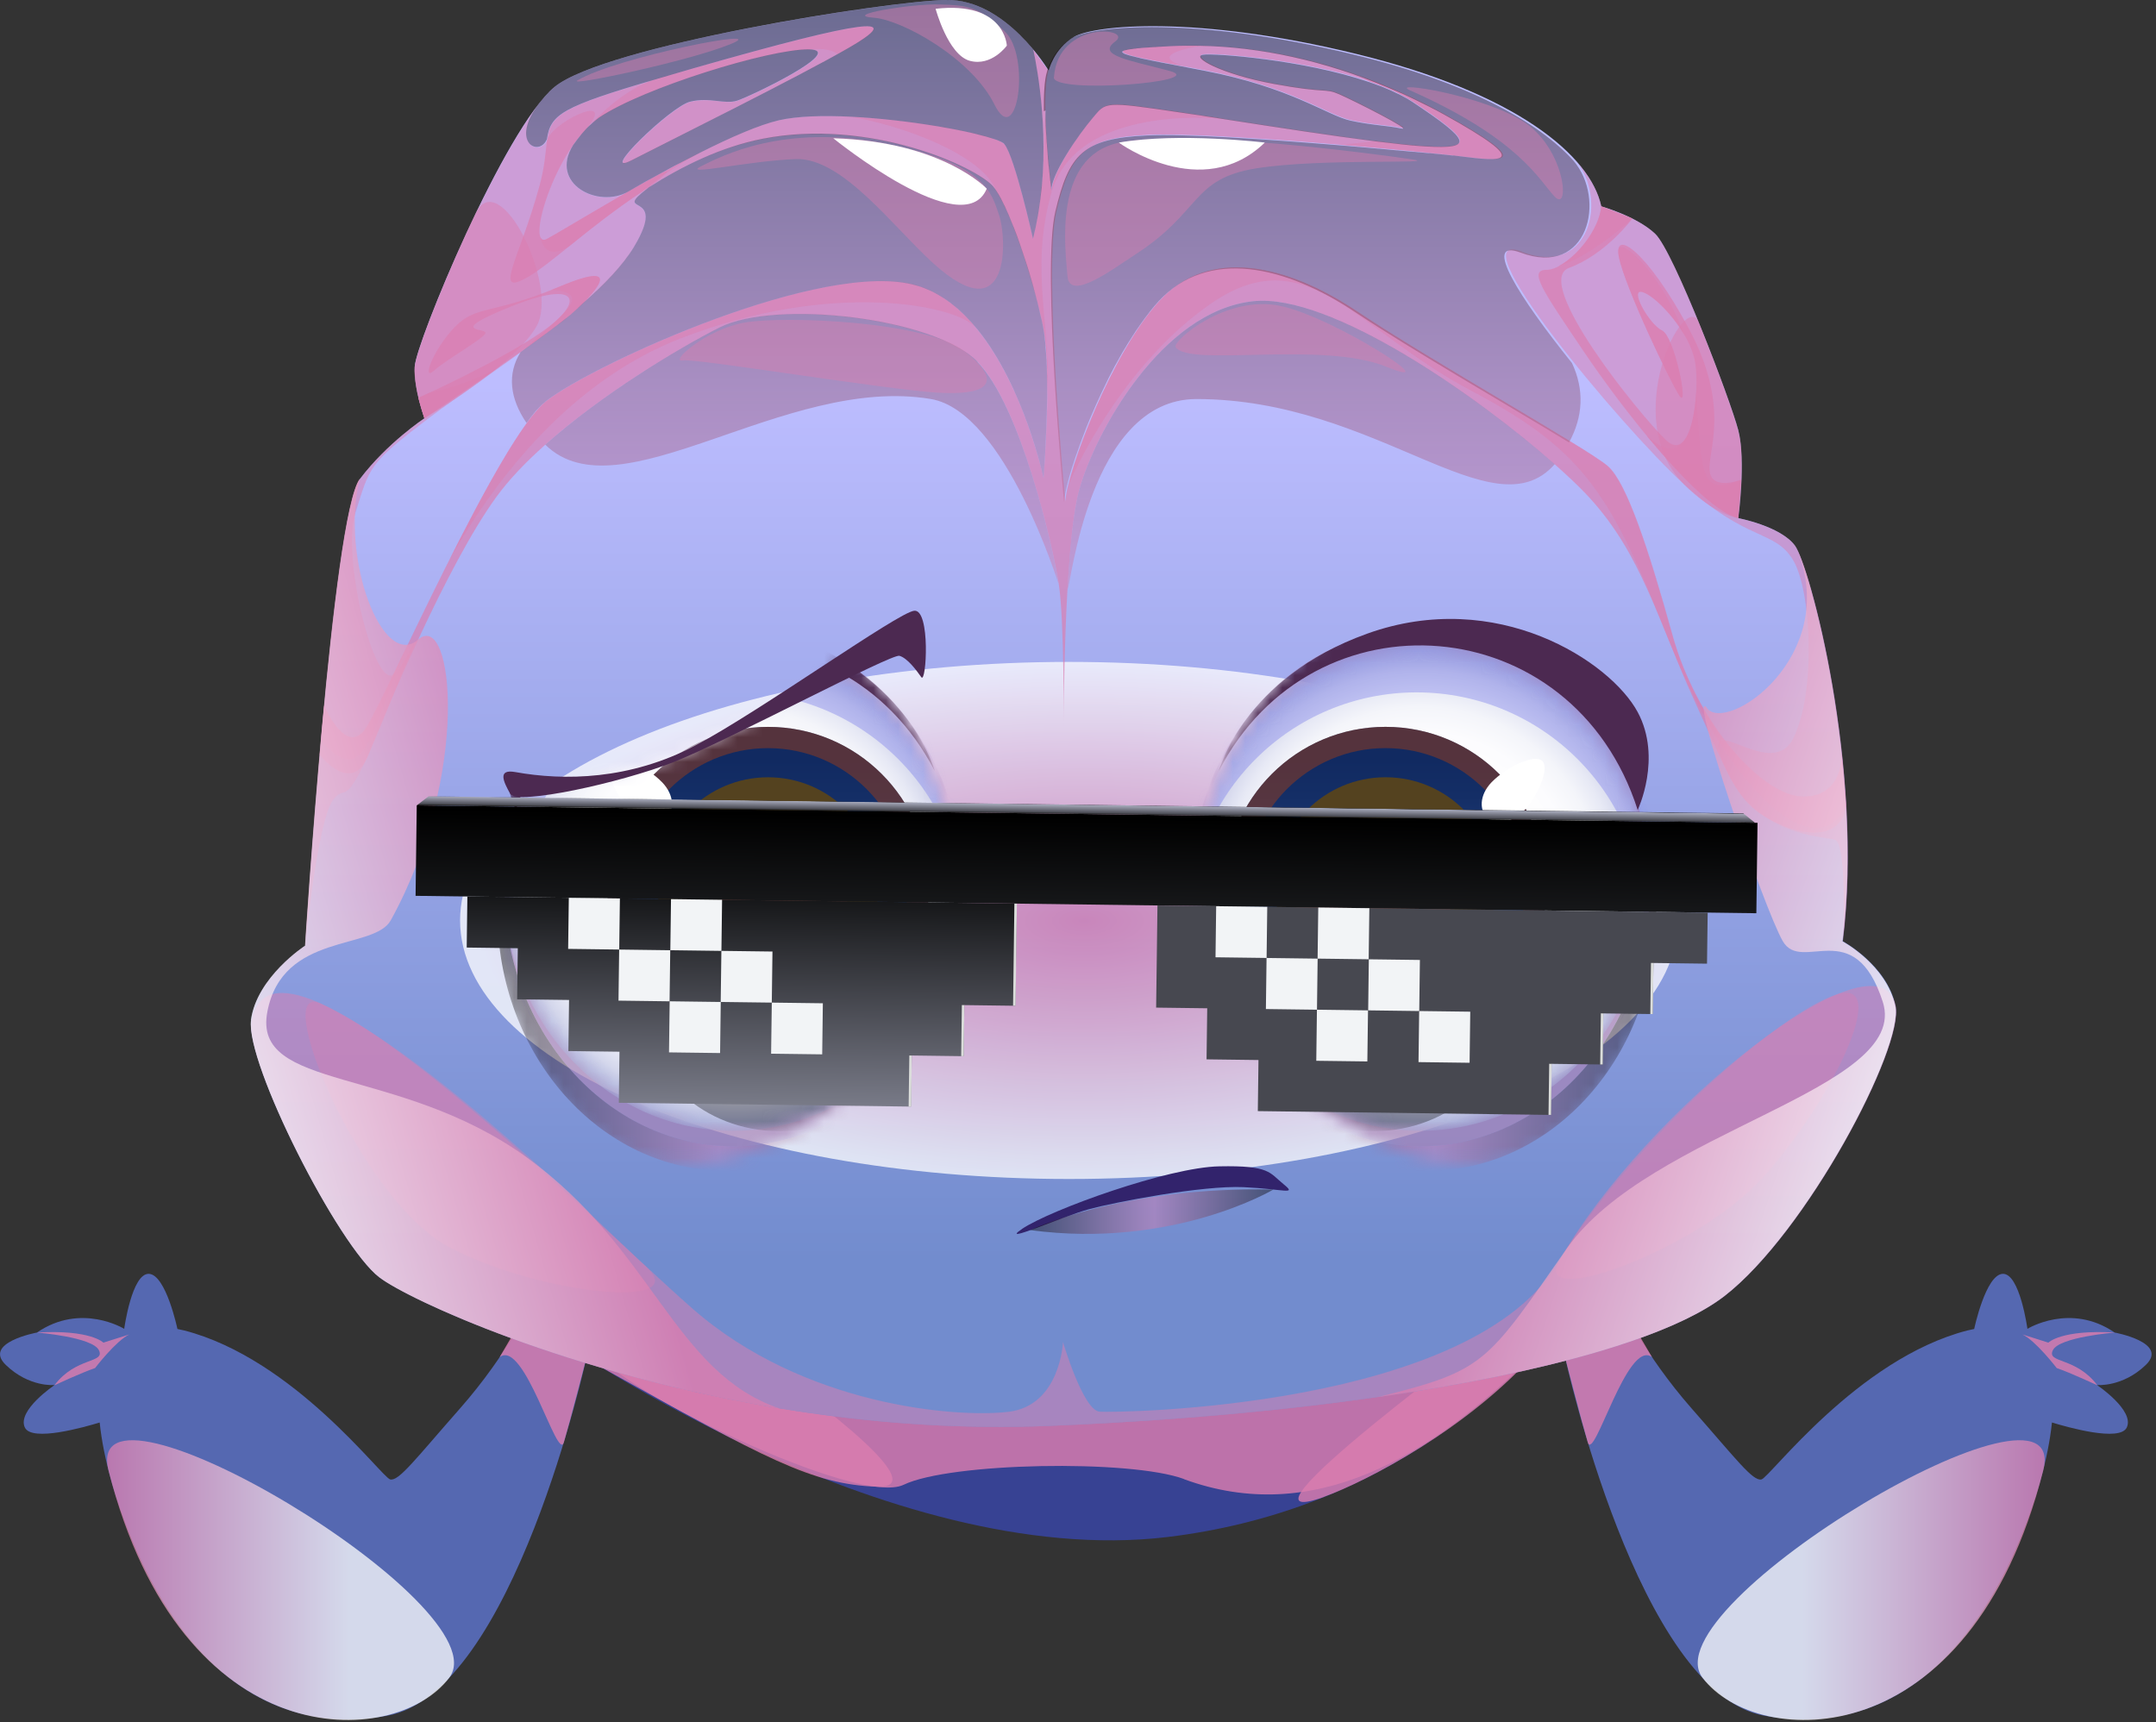 <svg width="174" height="139" viewBox="0 0 174 139" fill="none" xmlns="http://www.w3.org/2000/svg">
<rect x="0" y="0" width="174" height="139" fill="#333333" stroke="none"/>
<path d="M42.988 105.013C42.988 105.013 41.032 109.249 37.12 113.689C33.508 117.793 32.188 119.569 31.492 119.413C30.808 119.257 23.752 109.681 14.872 107.389C14.68 107.341 14.5 107.305 14.32 107.269C14.32 107.269 13.396 102.877 12.016 102.817C10.636 102.769 10.024 107.257 10.024 107.257C10.024 107.257 6.556 105.109 2.98 107.557C2.98 107.557 -1.412 108.361 0.472 110.173C2.356 111.997 4.408 111.793 4.408 111.793C4.408 111.793 1.348 113.845 2.008 115.225C2.572 116.401 6.82 115.189 8.044 114.817C8.344 117.721 9.316 121.093 10.66 124.309C14.416 133.345 21.076 140.317 31.264 138.481C41.452 136.645 47.344 109.525 47.344 109.525L42.976 105.001L42.988 105.013Z" fill="#5568B1"/>
<g style="mix-blend-mode:multiply" opacity="0.82">
<path d="M4.407 111.804C4.407 111.804 6.603 110.784 7.671 110.424C7.671 110.424 9.351 108.228 10.431 107.712L8.343 108.372C8.343 108.372 7.323 107.304 2.979 107.556C2.979 107.556 7.467 107.916 7.983 108.984C8.499 110.052 6.147 109.5 4.407 111.792V111.804Z" fill="#DB7DAF"/>
</g>
<g style="mix-blend-mode:multiply" opacity="0.82">
<path d="M40.324 109.538C42.328 108.038 45.004 118.094 45.508 116.414C46 114.734 47.344 109.538 47.344 109.538L42.976 105.014L40.324 109.538Z" fill="#DB7DAF"/>
</g>
<path style="mix-blend-mode:multiply" opacity="0.75" d="M8.762 118.706C6.374 109.274 40.634 129.626 36.254 135.422C31.874 141.218 14.654 141.938 8.762 118.706Z" fill="url(#paint0_linear_1661_32133)"/>
<path d="M130.671 105.013C130.671 105.013 132.627 109.249 136.527 113.689C140.139 117.793 141.459 119.569 142.155 119.413C142.839 119.257 149.895 109.681 158.775 107.389C158.967 107.341 159.147 107.305 159.327 107.269C159.327 107.269 160.251 102.877 161.631 102.817C163.011 102.769 163.623 107.257 163.623 107.257C163.623 107.257 167.091 105.109 170.667 107.557C170.667 107.557 175.059 108.361 173.175 110.173C171.291 111.985 169.239 111.793 169.239 111.793C169.239 111.793 172.299 113.845 171.639 115.225C171.075 116.401 166.827 115.189 165.603 114.817C165.303 117.721 164.331 121.093 162.987 124.309C159.231 133.345 152.571 140.317 142.383 138.481C132.195 136.645 126.303 109.525 126.303 109.525L130.671 105.001V105.013Z" fill="#5568B1"/>
<g style="mix-blend-mode:multiply" opacity="0.82">
<path d="M169.251 111.804C169.251 111.804 167.055 110.784 165.987 110.424C165.987 110.424 164.307 108.228 163.227 107.712L165.315 108.372C165.315 108.372 166.335 107.304 170.679 107.556C170.679 107.556 166.191 107.916 165.675 108.984C165.159 110.052 167.511 109.5 169.251 111.792V111.804Z" fill="#DB7DAF"/>
</g>
<g style="mix-blend-mode:multiply" opacity="0.82">
<path d="M133.323 109.538C131.319 108.038 128.643 118.094 128.139 116.414C127.647 114.734 126.303 109.538 126.303 109.538L130.671 105.014L133.323 109.538Z" fill="#DB7DAF"/>
</g>
<path style="mix-blend-mode:multiply" opacity="0.75" d="M164.895 118.706C167.283 109.274 133.023 129.626 137.403 135.422C141.783 141.218 159.003 141.938 164.895 118.706Z" fill="url(#paint1_linear_1661_32133)"/>
<path d="M44.331 107.641C44.331 107.641 71.403 126.817 94.251 124.057C110.595 122.077 122.991 112.789 130.887 100.213C138.783 87.649 44.331 107.641 44.331 107.641Z" fill="#374293"/>
<g style="mix-blend-mode:multiply" opacity="0.82">
<path d="M106.837 120.829C97.837 124.069 121.417 106.813 121.417 106.813C121.417 106.813 129.409 102.901 124.009 109.081C118.609 115.261 110.269 119.581 106.849 120.817L106.837 120.829Z" fill="#DB7DAF"/>
</g>
<g style="mix-blend-mode:multiply" opacity="0.82">
<path d="M95.547 119.376C91.191 117.78 76.647 118.044 72.927 119.844C69.207 121.632 49.695 112.068 48.279 109.224C46.863 106.368 60.999 108.432 60.999 108.432L104.811 102.444C104.811 102.444 132.579 100.5 123.999 109.104C115.419 117.696 105.963 123.216 95.547 119.388V119.376Z" fill="#DB7DAF"/>
</g>
<g style="mix-blend-mode:multiply" opacity="0.82">
<path d="M48.711 110.461C61.791 117.745 65.523 119.809 70.779 120.001C76.035 120.193 62.943 111.001 62.943 111.001L48.711 110.461Z" fill="#DB7DAF"/>
</g>
<path d="M84.626 5.713C84.626 5.713 85.046 3.925 86.678 2.977C88.31 2.029 96.483 1.189 109.43 4.345C122.378 7.501 128.366 12.553 129.23 16.657C129.23 16.657 132.074 17.449 133.574 18.865C135.074 20.281 139.646 32.281 140.282 34.717C140.918 37.165 140.282 41.821 140.282 41.821C140.282 41.821 143.678 42.457 144.854 44.029C146.03 45.601 150.458 61.933 148.718 75.973C148.718 75.973 152.27 77.869 152.978 81.181C153.686 84.493 145.802 99.481 139.178 104.605C132.554 109.729 111.674 113.989 84.638 115.093C57.602 116.197 33.938 105.625 30.627 103.105C27.314 100.585 19.791 85.801 20.27 82.333C20.738 78.865 24.638 76.333 24.638 76.333C24.638 76.333 26.846 41.569 29.055 38.653C31.262 35.737 34.262 33.757 34.262 33.757C34.262 33.757 33.398 31.465 33.471 29.581C33.554 27.685 40.73 10.333 44.75 7.021C48.77 3.709 71.57 0.073 76.382 0.001C81.195 -0.083 84.638 5.713 84.638 5.713H84.626Z" fill="url(#paint2_linear_1661_32133)"/>
<path style="mix-blend-mode:multiply" opacity="0.75" d="M86.271 95.162C113.41 95.162 135.411 85.819 135.411 74.294C135.411 62.769 113.41 53.426 86.271 53.426C59.132 53.426 37.131 62.769 37.131 74.294C37.131 85.819 59.132 95.162 86.271 95.162Z" fill="url(#paint3_radial_1661_32133)"/>
<mask id="mask0_1661_32133" style="mask-type:luminance" maskUnits="userSpaceOnUse" x="96" y="47" width="40" height="47">
<path d="M96.553 72.468C96.361 80.184 106.921 94.98 119.845 93.84C132.781 92.688 140.749 65.016 132.265 53.268C123.793 41.52 97.153 47.856 96.541 72.468H96.553Z" fill="white"/>
</mask>
<g mask="url(#mask0_1661_32133)">
<g style="mix-blend-mode:multiply" opacity="0.68">
<path d="M114.625 92.52C124.852 92.52 133.141 83.171 133.141 71.64C133.141 60.108 124.852 50.76 114.625 50.76C104.399 50.76 96.109 60.108 96.109 71.64C96.109 83.171 104.399 92.52 114.625 92.52Z" fill="#A783B6"/>
</g>
<mask id="mask1_1661_32133" style="mask-type:luminance" maskUnits="userSpaceOnUse" x="96" y="52" width="38" height="40">
<path d="M114.625 91.272C124.852 91.272 133.141 82.482 133.141 71.64C133.141 60.797 124.852 52.008 114.625 52.008C104.399 52.008 96.109 60.797 96.109 71.64C96.109 82.482 104.399 91.272 114.625 91.272Z" fill="white"/>
</mask>
<g mask="url(#mask1_1661_32133)">
<path d="M114.625 91.272C124.852 91.272 133.141 82.482 133.141 71.64C133.141 60.797 124.852 52.008 114.625 52.008C104.399 52.008 96.109 60.797 96.109 71.64C96.109 82.482 104.399 91.272 114.625 91.272Z" fill="url(#paint4_radial_1661_32133)"/>
<g style="mix-blend-mode:multiply" opacity="0.37">
<path d="M114.313 55.884C124.453 55.884 132.673 64.08 132.673 74.196C132.673 77.292 131.893 80.208 130.537 82.764C132.721 79.596 134.017 75.768 134.017 71.64C134.017 60.792 125.197 52.008 114.325 52.008C103.453 52.008 94.633 60.804 94.633 71.64C94.633 75.768 95.917 79.608 98.113 82.764C96.745 80.208 95.977 77.292 95.977 74.196C95.977 64.08 104.197 55.884 114.337 55.884H114.313Z" fill="#7274EA"/>
</g>
<path style="mix-blend-mode:multiply" d="M111.818 84.612C118.982 84.612 124.79 78.804 124.79 71.64C124.79 64.476 118.982 58.668 111.818 58.668C104.653 58.668 98.846 64.476 98.846 71.64C98.846 78.804 104.653 84.612 111.818 84.612Z" fill="url(#paint5_linear_1661_32133)"/>
<g style="mix-blend-mode:multiply" opacity="0.43">
<path d="M111.818 60.384C118.022 60.384 123.074 65.436 123.074 71.64C123.074 77.844 118.022 82.896 111.818 82.896C105.614 82.896 100.562 77.844 100.562 71.64C100.562 65.436 105.614 60.384 111.818 60.384ZM111.818 58.668C104.654 58.668 98.846 64.476 98.846 71.64C98.846 78.804 104.654 84.612 111.818 84.612C118.982 84.612 124.79 78.804 124.79 71.64C124.79 64.476 118.982 58.668 111.818 58.668Z" fill="#AE3E0F"/>
</g>
<g style="mix-blend-mode:multiply">
<path d="M111.819 80.544C116.736 80.544 120.723 76.558 120.723 71.64C120.723 66.723 116.736 62.736 111.819 62.736C106.901 62.736 102.915 66.723 102.915 71.64C102.915 76.558 106.901 80.544 111.819 80.544Z" fill="#54421F"/>
</g>
<path style="mix-blend-mode:screen" opacity="0.32" d="M121.766 81.865C121.562 87.3 116.474 91.525 110.402 91.296C104.33 91.069 99.566 86.484 99.77 81.037C99.974 75.6 105.062 71.376 111.134 71.605C117.206 71.832 121.97 76.416 121.766 81.865Z" fill="url(#paint6_linear_1661_32133)"/>
<path d="M124.49 61.44C125.006 61.98 124.274 63.948 123.122 65.292C122.534 65.976 121.046 66.888 120.122 66.108C119.342 65.448 119.39 64.176 120.362 63.156C121.586 61.884 123.878 60.804 124.49 61.44Z" fill="white"/>
</g>
<path style="mix-blend-mode:screen" opacity="0.43" d="M132.567 66.564C132.927 68.184 133.143 69.888 133.143 71.64C133.143 83.172 124.851 92.52 114.627 92.52C106.599 92.52 99.783 86.749 97.215 78.697C99.231 87.781 106.491 94.512 115.155 94.512C125.379 94.512 133.671 85.165 133.671 73.632C133.671 71.148 133.263 68.784 132.567 66.576V66.564Z" fill="url(#paint7_linear_1661_32133)"/>
<path d="M98.367 62.22C105.975 47.496 126.963 49.068 132.171 65.376C132.171 65.376 134.163 61.188 132.171 57.48C129.975 53.388 120.807 47.388 110.343 51.144C100.335 54.732 98.367 62.22 98.367 62.22Z" fill="#4C2951"/>
</g>
<g style="mix-blend-mode:multiply" opacity="0.68">
<path d="M83.368 3.985C83.368 3.985 85.263 11.809 83.368 19.273C83.368 19.273 81.891 12.601 81.052 11.629C80.212 10.645 67.9 8.545 62.859 9.709C57.807 10.861 45.928 18.337 44.139 19.285C42.352 20.233 44.776 11.917 48.352 9.505C51.928 7.081 62.127 3.961 65.284 3.997C68.439 4.033 60.52 7.825 59.499 8.137C58.48 8.449 57.291 7.825 55.708 8.221C54.123 8.617 48.208 14.377 50.98 12.949C53.752 11.521 66.279 5.293 69.279 3.409C72.279 1.513 70.54 1.357 55.947 5.533C41.355 9.709 45.172 9.001 43.539 15.001C41.907 21.001 39.615 24.157 42.772 22.261C45.928 20.365 52.888 12.901 61.551 11.221C70.204 9.529 78.832 13.513 80.163 15.085C81.496 16.657 83.535 23.053 84.219 26.521C84.903 29.989 84.219 38.593 84.219 38.593C84.219 38.593 81.424 25.261 74.007 23.053C66.591 20.845 47.98 29.365 44.103 32.365C40.239 35.365 31.084 56.425 29.512 58.789C27.939 61.153 26.151 56.965 26.151 56.965L25.791 60.913C25.791 60.913 28.407 64.309 29.739 60.913C31.084 57.517 36.051 45.613 40.072 40.093C44.092 34.573 53.535 28.729 58.059 26.449C62.584 24.157 75.412 25.657 78.891 29.209C82.359 32.773 84.963 44.041 85.444 47.113C85.912 50.185 85.84 58.789 85.84 58.789C85.84 58.789 85.84 44.113 87.1 39.541C88.359 34.969 93.724 25.105 101.139 24.313C108.555 23.521 124.012 35.521 128.272 40.165C132.532 44.821 133.791 50.101 136.791 56.653C139.791 63.205 140.188 64.933 143.416 66.433C146.656 67.933 148.78 67.129 148.984 65.005L148.623 60.757C148.623 60.757 148.851 64.297 145.539 64.297C142.227 64.297 136.935 58.381 134.967 51.277C132.999 44.173 131.26 38.965 129.76 37.633C128.26 36.289 115.323 29.029 109.563 25.165C103.803 21.301 97.576 19.957 93.627 24.217C89.68 28.477 86.127 38.017 85.972 40.465C85.972 40.465 84.159 21.685 85.263 17.041C86.368 12.385 87.472 11.125 92.68 10.885C97.888 10.645 114.844 12.229 118 12.625C121.156 13.021 124 13.333 116.584 9.229C109.168 5.125 101.512 3.397 94.647 3.709C87.784 4.021 90.303 4.345 97.251 5.677C104.199 7.021 107.187 9.301 109.011 9.697C110.835 10.093 112.012 10.093 113.116 10.333C114.22 10.573 109.287 8.089 108.111 7.573C106.935 7.057 107.151 7.537 102.867 6.745C98.572 5.953 96.088 4.537 97.144 4.381C98.2 4.225 109.336 5.089 114.028 8.209C118.72 11.329 119.032 12.037 115.048 11.797C111.064 11.557 101.751 10.021 95.368 9.073C88.984 8.125 89.296 8.209 88.192 9.505C87.088 10.801 84.796 14.077 84.879 15.457C84.879 15.457 83.919 8.017 84.615 5.701L83.356 3.973L83.368 3.985Z" fill="#DB7DAF"/>
</g>
<g style="mix-blend-mode:multiply" opacity="0.68">
<path d="M34.25 33.768C34.25 33.768 44.294 26.952 46.082 25.38C47.87 23.808 50.714 20.808 45.182 23.124C39.65 25.44 38.45 24.6 36.71 26.388C34.97 28.176 33.974 30.864 35.03 29.916C36.086 28.968 39.134 27.288 39.182 26.868C39.23 26.448 35.894 26.88 41.33 24.708C46.754 22.536 47.234 24.336 43.766 26.76C40.298 29.184 33.758 32.112 33.758 32.112L34.25 33.78V33.768Z" fill="#DB7DAF"/>
</g>
<g style="mix-blend-mode:multiply" opacity="0.68">
<path d="M140.271 41.82C137.199 41.028 130.959 33.06 127.731 28.248C124.491 23.436 123.315 21.78 124.815 21.78C126.315 21.78 128.991 19.02 129.231 16.656L131.739 17.64C131.739 17.64 129.627 20.52 126.627 21.624C123.627 22.728 132.303 33.456 134.439 35.508C136.563 37.56 137.199 31.56 136.803 29.232C136.407 26.904 133.887 24.06 132.627 23.592C131.367 23.124 133.095 26.196 134.127 26.664C135.147 27.132 136.335 33.132 135.543 31.944C134.751 30.756 131.127 23.112 130.647 20.736C130.179 18.372 132.963 20.28 136.323 26.568C139.683 32.856 137.823 36.348 137.979 38.004C138.135 39.66 140.523 38.712 140.523 38.712L140.271 41.784V41.82Z" fill="#DB7DAF"/>
</g>
<g opacity="0.7">
<g style="mix-blend-mode:multiply" opacity="0.68">
<path d="M114.04 8.209C118.732 11.329 119.044 12.037 115.06 11.797C114.028 11.737 112.648 11.593 111.052 11.389C110.248 11.485 109.312 11.581 108.208 11.665C108.148 11.665 108.1 11.665 108.04 11.677C112.588 12.049 116.632 12.457 118.012 12.625C121.168 13.021 124.012 13.333 116.596 9.229C114.4 8.017 112.18 7.033 109.96 6.217C110.152 6.337 110.32 6.457 110.5 6.577C111.844 7.033 113.068 7.573 114.028 8.209H114.04Z" fill="#DB7DAF"/>
</g>
<g style="mix-blend-mode:multiply" opacity="0.68">
<path d="M145.565 64.298C142.253 64.298 136.961 58.382 134.993 51.278C133.025 44.174 131.285 38.966 129.785 37.634C128.285 36.29 115.349 29.03 109.589 25.166C103.829 21.302 97.601 19.958 93.653 24.218C90.269 27.878 87.185 35.414 86.273 39.026C87.341 36.638 91.085 29.162 97.625 24.578C105.485 19.058 109.337 26.582 118.709 31.526C128.069 36.458 130.049 39.998 134.861 52.106C139.709 64.274 146.693 70.046 148.997 65.006L148.637 60.758C148.637 60.758 148.865 64.298 145.553 64.298H145.565Z" fill="#DB7DAF"/>
</g>
<g style="mix-blend-mode:multiply" opacity="0.68">
<path d="M132.904 35.175C135.616 38.462 138.484 41.355 140.272 41.81L140.524 38.739C137.392 39.974 137.32 38.798 136.888 31.646C136.804 33.291 136.456 35.054 135.796 35.678C135.052 36.651 133.972 36.147 132.916 35.175H132.904Z" fill="#DB7DAF"/>
</g>
<g style="mix-blend-mode:multiply" opacity="0.68">
<path d="M125.766 21.483C125.766 21.483 125.814 21.483 125.838 21.459C128.622 20.57 131.742 17.631 131.742 17.631L129.234 16.646C129.042 18.567 127.242 20.727 125.766 21.483Z" fill="#DB7DAF"/>
</g>
<g style="mix-blend-mode:multiply" opacity="0.68">
<path d="M130.65 20.75C131.118 23.114 134.754 30.77 135.546 31.958C136.338 33.146 135.15 27.146 134.13 26.678C133.11 26.21 131.37 23.126 132.63 23.606C133.494 23.93 134.946 25.382 135.906 27.002C134.214 22.286 130.95 19.214 130.626 20.102C130.59 20.258 130.602 20.486 130.662 20.762L130.65 20.75Z" fill="#DB7DAF"/>
</g>
<g style="mix-blend-mode:multiply" opacity="0.68">
<path d="M80.453 15.482C81.785 17.546 83.585 23.282 84.209 26.51C84.473 27.89 84.533 30.062 84.497 32.198C84.929 26.366 83.021 21.926 84.881 15.47C84.881 15.47 84.413 11.882 84.365 8.906C84.365 8.906 84.197 15.122 84.053 15.134C83.921 16.49 83.705 17.894 83.357 19.286C83.357 19.286 81.881 12.614 81.041 11.642C80.429 10.934 73.817 9.638 68.285 9.422C70.577 9.542 79.193 11.978 80.441 15.494L80.453 15.482Z" fill="#DB7DAF"/>
</g>
<g style="mix-blend-mode:multiply" opacity="0.68">
<path d="M95.752 5.389C95.752 5.389 92.02 4.537 96.916 3.697C96.16 3.685 95.416 3.685 94.684 3.721C88.36 4.009 90.016 4.309 95.752 5.401V5.389Z" fill="#DB7DAF"/>
</g>
<g style="mix-blend-mode:multiply" opacity="0.68">
<path d="M88.205 9.506C87.101 10.802 84.809 14.078 84.893 15.458C86.393 10.262 93.233 9.134 98.885 9.602C97.661 9.41 96.473 9.23 95.381 9.074C88.997 8.126 89.309 8.21 88.205 9.506Z" fill="#DB7DAF"/>
</g>
<g style="mix-blend-mode:multiply" opacity="0.68">
<path d="M32.764 52.322C31.216 55.526 30.004 58.046 29.524 58.778C27.952 61.142 26.164 56.954 26.164 56.954L25.9 59.798C29.5 63.806 29.908 59.174 32.764 52.322Z" fill="#DB7DAF"/>
</g>
<g style="mix-blend-mode:multiply" opacity="0.68">
<path d="M51.844 15.457C53.416 14.077 55.264 12.985 56.608 12.277C51.34 14.917 45.376 18.637 44.14 19.285C43.828 19.453 43.66 19.321 43.588 19.009C44.008 21.385 46.036 19.801 46.036 19.801C47.656 18.493 49.612 16.933 51.832 15.469C51.832 15.469 51.832 15.469 51.856 15.457H51.844Z" fill="#DB7DAF"/>
</g>
<g style="mix-blend-mode:multiply" opacity="0.68">
<path d="M47.836 9.902C48.004 9.758 48.172 9.614 48.34 9.494C51.916 7.07 62.116 3.95 65.272 3.986C66.676 3.842 67.324 4.154 67.6 4.358C68.296 3.974 68.86 3.638 69.268 3.386C72.268 1.49 70.528 1.334 55.936 5.51C54.868 5.822 53.908 6.098 53.02 6.35C50.944 6.998 49.132 8.51 47.824 9.878L47.836 9.902Z" fill="#DB7DAF"/>
</g>
<g style="mix-blend-mode:multiply" opacity="0.68">
<path d="M74.01 23.041C66.594 20.833 47.982 29.353 44.106 32.353C42.234 33.805 39.138 39.469 36.258 45.205C40.086 38.449 46.158 30.709 54.99 27.289C67.206 22.561 77.43 24.613 78.858 26.557C77.526 24.925 75.93 23.617 74.01 23.041Z" fill="#DB7DAF"/>
</g>
<g style="mix-blend-mode:multiply" opacity="0.68">
<path d="M34.254 33.77C34.254 33.77 37.278 31.718 40.314 29.605C38.43 30.698 36.294 31.346 34.614 31.718C34.086 31.957 33.762 32.114 33.762 32.114L34.254 33.782V33.77Z" fill="#DB7DAF"/>
</g>
<g style="mix-blend-mode:multiply" opacity="0.68">
<path d="M42.065 28.358C43.877 27.074 45.461 25.922 46.072 25.382C47.861 23.81 50.705 20.81 45.172 23.126C44.944 23.222 44.728 23.306 44.524 23.39C47.788 23.678 45.833 25.082 42.065 28.37V28.358Z" fill="#DB7DAF"/>
</g>
</g>
<g style="mix-blend-mode:multiply" opacity="0.5">
<path d="M122.847 20.317C117.327 18.253 130.767 34.382 135.903 39.086C141.027 43.778 143.223 42.733 144.711 45.206C146.199 47.678 146.583 55.934 144.711 59.617C142.839 63.301 136.863 56.498 139.251 61.993C141.639 67.49 147.051 67.478 148.083 67.79C149.115 68.102 148.731 75.986 148.731 75.986C150.471 61.946 146.043 45.614 144.867 44.041C143.679 42.469 140.295 41.834 140.295 41.834C140.295 41.834 140.931 37.178 140.295 34.73C139.659 32.282 135.087 20.294 133.587 18.878C132.087 17.462 129.243 16.669 129.243 16.669C128.991 15.482 128.295 14.21 127.143 12.938C129.783 16.021 128.343 22.393 122.859 20.341L122.847 20.317Z" fill="#DB7DAF"/>
</g>
<g style="mix-blend-mode:multiply" opacity="0.5">
<path d="M34.251 33.769C34.251 33.769 31.251 35.737 29.043 38.665C26.835 41.581 24.627 76.345 24.627 76.345C24.627 76.345 25.623 66.349 26.847 64.621C28.071 62.881 27.603 66.481 31.455 56.809C35.307 47.137 33.255 53.221 31.755 54.433C30.255 55.645 27.519 45.013 28.695 41.341C29.871 37.669 29.679 37.489 34.563 33.781C39.447 30.073 48.303 24.709 51.159 19.945C54.015 15.193 49.215 17.545 52.287 15.193C55.347 12.841 53.307 13.969 50.703 15.481C48.099 16.993 43.551 14.485 46.923 10.849C50.307 7.213 44.835 9.625 44.175 11.245C43.515 12.853 40.767 11.341 44.079 7.705C39.975 12.193 33.555 27.817 33.471 29.605C33.387 31.501 34.263 33.781 34.263 33.781L34.251 33.769Z" fill="#DB7DAF"/>
</g>
<g style="mix-blend-mode:multiply" opacity="0.5">
<path d="M125.882 101.689C119.066 113.737 90.062 114.049 88.742 113.941C87.41 113.833 85.79 108.325 85.79 108.325C85.79 108.325 85.574 113.449 81.398 113.953C77.21 114.457 64.85 113.497 55.862 105.601C46.874 97.705 21.41 71.881 20.258 82.801C20.39 86.953 27.446 100.681 30.638 103.105C33.95 105.625 57.614 116.197 84.65 115.093C111.686 113.989 132.566 109.729 139.19 104.605C145.814 99.481 153.71 84.493 152.99 81.181C151.658 74.617 132.71 89.641 125.894 101.689H125.882Z" fill="#DB7DAF"/>
</g>
<g style="mix-blend-mode:multiply" opacity="0.37">
<path d="M125.884 101.689C123.364 105.805 136.792 100.993 142.156 95.161C147.52 89.329 152.812 78.853 148.252 80.257C143.692 81.661 131.764 92.089 125.884 101.689Z" fill="#DB7DAF"/>
</g>
<g style="mix-blend-mode:multiply" opacity="0.37">
<path d="M25.9 81.013C21.676 79.032 29.02 96.841 36.256 100.668C43.492 104.496 55.96 105.756 52.156 102.252C48.364 98.749 34.96 85.26 25.9 81.013Z" fill="#DB7DAF"/>
</g>
<path style="mix-blend-mode:screen" opacity="0.43" d="M42.04 28.405C42.412 28.129 42.796 27.853 43.168 27.577C43.372 27.433 43.564 27.289 43.756 27.145C43.876 27.061 43.996 26.977 44.104 26.893C44.212 26.809 44.32 26.737 44.428 26.653C44.632 26.497 44.836 26.353 45.016 26.209C45.064 26.173 45.088 26.149 45.136 26.113C45.292 25.993 45.436 25.885 45.568 25.777C45.616 25.741 45.652 25.705 45.7 25.681C45.844 25.561 45.976 25.453 46.084 25.369C46.372 25.117 46.684 24.829 46.984 24.529C48.76 22.981 50.26 21.421 51.16 19.933C54.016 15.181 49.216 17.533 52.288 15.181C52.312 15.157 52.336 15.145 52.36 15.121C55.084 13.393 58.192 11.857 61.552 11.197C70.204 9.505 78.832 13.489 80.164 15.061C80.26 15.169 80.356 15.313 80.464 15.481C80.872 16.105 81.316 17.077 81.76 18.217C81.772 18.253 81.784 18.289 81.808 18.325C81.88 18.505 81.952 18.697 82.024 18.889C82.048 18.949 82.072 19.021 82.096 19.081C82.156 19.261 82.228 19.441 82.288 19.621C82.312 19.705 82.348 19.789 82.372 19.873C82.432 20.041 82.492 20.221 82.552 20.401C82.588 20.497 82.612 20.593 82.648 20.689C82.708 20.857 82.756 21.025 82.816 21.193C82.852 21.301 82.888 21.421 82.924 21.529C82.972 21.685 83.02 21.841 83.068 21.997C83.104 22.117 83.14 22.249 83.176 22.369C83.224 22.513 83.26 22.657 83.308 22.813C83.344 22.945 83.38 23.077 83.416 23.209C83.452 23.341 83.488 23.473 83.524 23.617C83.56 23.761 83.596 23.905 83.632 24.037C83.668 24.157 83.692 24.277 83.728 24.397C83.764 24.541 83.8 24.697 83.836 24.841C83.86 24.949 83.884 25.045 83.908 25.153C83.944 25.309 83.98 25.465 84.016 25.621C84.04 25.705 84.052 25.789 84.076 25.861C84.124 26.089 84.172 26.317 84.208 26.521C84.244 26.713 84.28 26.941 84.304 27.169C84.304 27.241 84.328 27.325 84.328 27.409C84.352 27.565 84.364 27.733 84.376 27.901C84.376 27.997 84.388 28.105 84.4 28.201C84.412 28.357 84.424 28.525 84.436 28.693C84.436 28.801 84.448 28.921 84.46 29.029C84.46 29.197 84.472 29.377 84.484 29.557C84.484 29.821 84.496 30.097 84.508 30.385C84.508 30.481 84.508 30.565 84.508 30.661C84.508 30.877 84.508 31.093 84.508 31.309C84.508 31.369 84.508 31.441 84.508 31.501C84.508 31.741 84.508 31.981 84.508 32.209C84.46 35.461 84.22 38.593 84.22 38.593C84.22 38.593 82.684 31.249 78.856 26.557C78.688 26.353 78.52 26.161 78.352 25.969C78.172 25.777 78.004 25.597 77.824 25.417C77.632 25.225 77.452 25.069 77.284 24.913C77.26 24.901 77.248 24.877 77.224 24.865C77.056 24.721 76.888 24.589 76.72 24.457C76.684 24.433 76.66 24.409 76.624 24.385C76.468 24.265 76.3 24.157 76.132 24.049C76.084 24.025 76.048 23.989 76 23.965C75.844 23.869 75.688 23.773 75.52 23.689C75.46 23.653 75.412 23.629 75.352 23.593C75.184 23.509 75.016 23.437 74.848 23.365C74.788 23.341 74.74 23.317 74.68 23.293C74.452 23.197 74.224 23.113 73.984 23.053C66.568 20.845 47.956 29.365 44.08 32.365C43.96 32.461 43.84 32.569 43.708 32.689C43.66 32.737 43.612 32.785 43.564 32.833C43.48 32.917 43.396 33.013 43.3 33.109C43.24 33.169 43.18 33.253 43.12 33.325C43.036 33.421 42.964 33.517 42.88 33.625C42.808 33.709 42.748 33.805 42.676 33.901C42.616 33.985 42.556 34.057 42.496 34.141C41.14 32.161 40.912 30.181 42.016 28.417L42.04 28.405ZM78.892 29.197C75.424 25.633 62.584 24.145 58.06 26.437C54.688 28.141 48.568 31.837 44.008 35.893C49.984 41.773 63.328 30.205 75.136 32.209C81.148 33.229 85.444 47.245 85.432 47.113C84.964 44.041 82.36 32.761 78.88 29.209L78.892 29.197ZM44.056 7.693C43.852 7.909 43.672 8.125 43.516 8.329C41.092 11.497 43.516 12.721 44.14 11.233C44.44 9.229 45.304 8.629 53.02 6.373C53.452 6.241 53.896 6.121 54.376 5.977C54.916 5.821 55.408 5.677 55.936 5.521C70.528 1.345 72.268 1.501 69.268 3.397C69.064 3.517 68.824 3.673 68.548 3.829C64.588 6.133 53.536 11.617 50.968 12.937C48.208 14.353 54.124 8.593 55.696 8.209C57.268 7.813 58.456 8.449 59.488 8.125C60.508 7.813 68.428 4.021 65.272 3.985C62.116 3.949 51.916 7.081 48.34 9.493C48.172 9.613 48.004 9.757 47.836 9.901C47.596 10.105 47.356 10.333 47.14 10.585C47.08 10.657 47.032 10.717 46.96 10.789C46.72 11.077 46.48 11.389 46.252 11.713C44.296 14.857 48.304 16.849 50.692 15.469C51.64 14.917 52.504 14.425 53.08 14.125C53.26 14.029 53.452 13.921 53.632 13.825C53.74 13.765 53.848 13.705 53.956 13.645C54.28 13.465 54.604 13.297 54.94 13.129C55.084 13.057 55.216 12.985 55.36 12.913C55.78 12.697 56.188 12.481 56.596 12.277C59.008 11.065 61.264 10.081 62.86 9.709C65.836 9.025 71.308 9.481 75.484 10.165C75.556 10.177 75.628 10.189 75.712 10.201C75.988 10.249 76.252 10.297 76.516 10.345C76.588 10.357 76.648 10.369 76.72 10.381C77.128 10.453 77.512 10.537 77.872 10.609C78.04 10.645 78.208 10.681 78.364 10.717C78.496 10.753 78.628 10.777 78.76 10.813C78.952 10.861 79.132 10.909 79.312 10.957C79.396 10.981 79.48 11.005 79.552 11.017C79.792 11.089 80.008 11.149 80.188 11.209C80.236 11.221 80.284 11.245 80.332 11.257C80.476 11.305 80.596 11.353 80.692 11.401C80.728 11.413 80.764 11.437 80.8 11.449C80.92 11.509 81.016 11.569 81.052 11.629C81.892 12.613 83.368 19.273 83.368 19.273C83.524 18.649 83.656 18.025 83.764 17.401C83.788 17.257 83.812 17.101 83.836 16.957C83.932 16.345 84.016 15.733 84.076 15.133C84.628 9.181 83.38 3.997 83.38 3.985C81.964 2.281 79.456 -0.047 76.384 0.001C71.572 0.085 48.772 3.709 44.752 7.021C44.416 7.297 44.056 7.681 43.684 8.125C43.816 7.969 43.948 7.813 44.068 7.681L44.056 7.693ZM84.376 8.917C84.376 9.037 84.376 9.169 84.376 9.301C84.376 9.409 84.376 9.505 84.376 9.613C84.376 9.745 84.376 9.889 84.388 10.021C84.388 10.105 84.388 10.189 84.4 10.273C84.412 10.537 84.424 10.801 84.448 11.065C84.448 11.137 84.448 11.197 84.46 11.269C84.46 11.425 84.484 11.569 84.496 11.725C84.496 11.797 84.496 11.857 84.508 11.929C84.532 12.205 84.556 12.469 84.568 12.721C84.568 12.769 84.568 12.817 84.58 12.865C84.592 12.997 84.604 13.129 84.616 13.261C84.616 13.321 84.628 13.393 84.64 13.453C84.664 13.705 84.688 13.945 84.712 14.149C84.724 14.305 84.736 14.401 84.748 14.485C84.748 14.545 84.76 14.605 84.772 14.653C84.772 14.725 84.784 14.809 84.796 14.869C84.796 14.965 84.82 15.073 84.832 15.145C84.832 15.169 84.832 15.193 84.832 15.217C84.832 15.277 84.844 15.337 84.856 15.373C84.856 15.397 84.856 15.421 84.856 15.433C84.784 14.101 87.076 10.825 88.18 9.529C89.284 8.233 88.972 8.149 95.356 9.097C95.86 9.169 96.376 9.253 96.916 9.325C97.06 9.349 97.204 9.373 97.348 9.397C97.828 9.469 98.32 9.541 98.812 9.625C102.928 10.261 107.5 10.969 111.028 11.413C111.808 11.509 112.552 11.593 113.212 11.665C113.524 11.701 113.8 11.725 114.052 11.749C114.1 11.749 114.148 11.749 114.196 11.761C114.496 11.785 114.772 11.809 115.024 11.821C119.008 12.061 118.696 11.353 114.004 8.233C113.74 8.053 113.452 7.885 113.14 7.729C113.008 7.657 112.864 7.585 112.72 7.525C112.552 7.441 112.384 7.369 112.216 7.285C112.012 7.201 111.808 7.105 111.592 7.021C111.484 6.973 111.376 6.937 111.268 6.901C111.004 6.805 110.74 6.697 110.464 6.613C105.184 4.813 97.96 4.285 97.108 4.417C96.04 4.573 98.536 5.989 102.832 6.781C107.128 7.573 106.9 7.093 108.076 7.609C109.264 8.125 114.184 10.609 113.08 10.369C111.976 10.129 110.788 10.129 108.976 9.733C107.164 9.337 104.164 7.045 97.216 5.713C96.328 5.545 95.512 5.389 94.78 5.245C94.564 5.197 94.348 5.161 94.144 5.125C94.024 5.101 93.892 5.077 93.772 5.053C93.532 5.005 93.316 4.969 93.1 4.921C92.98 4.897 92.872 4.873 92.764 4.849C92.56 4.801 92.356 4.765 92.176 4.729C92.068 4.705 91.984 4.681 91.888 4.657C91.78 4.633 91.672 4.609 91.588 4.585C91.492 4.561 91.42 4.537 91.336 4.525C91.264 4.501 91.18 4.489 91.12 4.465C91.048 4.441 90.988 4.429 90.928 4.405C90.88 4.393 90.832 4.369 90.784 4.357C90.736 4.333 90.7 4.321 90.676 4.297C90.652 4.285 90.628 4.273 90.604 4.249C90.58 4.237 90.58 4.213 90.568 4.201C90.58 4.141 90.604 4.129 90.628 4.117C90.652 4.105 90.676 4.093 90.712 4.081C90.748 4.069 90.796 4.057 90.844 4.045C90.892 4.045 90.952 4.021 91.012 4.009C91.084 3.997 91.144 3.985 91.228 3.973C91.312 3.973 91.408 3.949 91.492 3.937C91.588 3.937 91.672 3.913 91.78 3.901C91.9 3.901 92.044 3.877 92.176 3.865C92.284 3.865 92.392 3.841 92.524 3.841C92.704 3.829 92.896 3.817 93.1 3.805C93.22 3.805 93.328 3.793 93.46 3.781C93.808 3.757 94.18 3.745 94.588 3.721C95.32 3.685 96.076 3.685 96.82 3.697C101.692 3.781 106.888 4.897 112.084 7.093C112.492 7.261 112.9 7.441 113.308 7.621C113.608 7.765 113.92 7.909 114.22 8.053C114.988 8.425 115.756 8.809 116.512 9.229C123.928 13.333 121.084 13.021 117.928 12.625C117.772 12.601 117.568 12.577 117.34 12.553C117.304 12.553 117.28 12.553 117.244 12.553C117.016 12.529 116.764 12.505 116.488 12.469C116.44 12.469 116.392 12.469 116.344 12.457C116.044 12.421 115.732 12.397 115.384 12.361C115.348 12.361 115.324 12.361 115.288 12.361C114.928 12.325 114.544 12.289 114.124 12.253C114.1 12.253 114.076 12.253 114.064 12.253C113.656 12.217 113.224 12.169 112.768 12.133C112.744 12.133 112.72 12.133 112.708 12.133C112.264 12.097 111.796 12.049 111.316 12.001C111.256 12.001 111.196 12.001 111.136 11.989C110.656 11.941 110.176 11.905 109.672 11.857C109.624 11.857 109.576 11.857 109.516 11.845C109 11.797 108.472 11.761 107.932 11.713C102.124 11.233 95.512 10.789 92.584 10.933C87.376 11.173 86.272 12.433 85.168 17.089C84.064 21.745 85.876 40.513 85.876 40.513C85.9 40.165 85.996 39.661 86.14 39.073C86.356 38.209 86.692 37.141 87.136 35.941C87.172 35.857 87.196 35.761 87.232 35.677C87.316 35.461 87.4 35.233 87.484 35.005C87.532 34.873 87.592 34.729 87.64 34.597C87.724 34.393 87.808 34.189 87.892 33.973C87.964 33.805 88.036 33.637 88.108 33.469C88.192 33.277 88.276 33.085 88.36 32.893C88.444 32.689 88.54 32.485 88.636 32.281C88.708 32.113 88.792 31.945 88.864 31.777C89.02 31.441 89.176 31.117 89.344 30.781C89.38 30.697 89.428 30.613 89.464 30.529C89.632 30.193 89.8 29.869 89.98 29.533C90.04 29.413 90.112 29.293 90.184 29.173C90.316 28.921 90.46 28.681 90.592 28.441C90.664 28.309 90.748 28.177 90.832 28.045C90.964 27.817 91.096 27.601 91.24 27.385C91.324 27.253 91.408 27.121 91.492 26.989C91.624 26.773 91.768 26.569 91.912 26.365C91.996 26.245 92.08 26.125 92.164 26.005C92.32 25.789 92.464 25.585 92.62 25.393C92.692 25.297 92.764 25.201 92.836 25.105C93.064 24.817 93.292 24.553 93.52 24.301C97.468 20.041 103.696 21.385 109.456 25.249C113.764 28.141 122.08 32.929 126.628 35.713C127.768 33.637 127.876 31.465 126.868 29.305C122.668 24.073 119.524 19.189 122.716 20.389C128.188 22.441 129.64 16.069 127 12.985C124.168 9.853 118.492 6.649 109.3 4.417C96.364 1.261 88.18 2.101 86.548 3.049C84.916 3.997 84.496 5.785 84.496 5.785C84.28 6.493 84.232 7.681 84.244 8.977L84.376 8.917ZM101.14 24.313C93.724 25.105 88.36 34.969 87.1 39.541C86.632 41.245 86.332 44.341 86.152 47.557C86.404 47.557 87.844 32.209 96.556 32.209C111.148 32.209 120.484 43.129 125.476 37.465C119.308 32.017 107.38 23.641 101.152 24.313H101.14Z" fill="url(#paint8_linear_1661_32133)"/>
<g style="mix-blend-mode:multiply" opacity="0.5">
<path d="M135.902 39.085C130.622 33.817 135.998 23.269 137.09 26.029C138.182 28.777 140.102 33.745 140.414 35.461C140.726 37.177 140.27 41.821 140.27 41.821C140.27 41.821 138.422 41.605 135.89 39.085H135.902Z" fill="#DB7DAF"/>
</g>
<g style="mix-blend-mode:multiply" opacity="0.5">
<path d="M34.25 33.769C34.25 33.769 41.39 29.617 43.286 26.365C45.182 23.113 40.298 13.225 38.366 17.245C36.434 21.265 33.47 28.405 33.446 29.833C33.422 31.261 34.238 33.757 34.238 33.757L34.25 33.769Z" fill="#DB7DAF"/>
</g>
<path style="mix-blend-mode:multiply" opacity="0.75" d="M20.258 82.332C19.79 85.8 27.302 100.584 30.614 103.104C32.99 104.916 45.854 110.868 62.918 113.688C54.362 110.772 52.754 100.8 42.446 93.372C32.138 85.956 20.342 88.092 21.578 81.66C22.802 75.228 30.182 76.728 31.538 74.28C38.018 62.508 36.602 49.14 33.746 51.624C30.902 54.108 27.446 45.132 29.03 38.652C26.822 41.568 24.614 76.332 24.614 76.332C24.614 76.332 20.726 78.852 20.246 82.332H20.258Z" fill="url(#paint9_linear_1661_32133)"/>
<path style="mix-blend-mode:multiply" opacity="0.75" d="M137.775 57.157C136.119 55.117 142.359 73.345 143.883 75.973C145.419 78.601 149.655 73.765 151.947 80.857C154.239 87.949 133.119 91.249 126.447 100.777C119.931 110.089 119.895 110.605 111.207 112.765C124.911 110.797 134.931 107.881 139.155 104.617C145.779 99.493 153.675 84.505 152.955 81.193C152.235 77.881 148.695 75.985 148.695 75.985C150.327 62.749 146.499 47.485 145.071 44.461C148.467 52.981 139.407 59.221 137.763 57.169L137.775 57.157Z" fill="url(#paint10_linear_1661_32133)"/>
<g style="mix-blend-mode:screen" opacity="0.43">
<path d="M55.131 29.088C56.067 28.909 71.475 31.441 75.663 31.692C79.851 31.945 80.979 30.828 77.859 28.369C74.739 25.909 63.291 25.488 60.135 26.029C56.979 26.569 53.919 29.317 55.131 29.088Z" fill="#DB7DAF"/>
</g>
<g style="mix-blend-mode:screen" opacity="0.43">
<path d="M75.361 21.288C72.133 18.384 68.005 12.72 64.249 12.84C60.493 12.96 54.913 14.256 56.593 13.416C58.273 12.576 63.253 9.972 71.449 11.58C79.645 13.188 80.029 15.636 80.641 17.4C81.253 19.164 81.589 26.904 75.361 21.288Z" fill="#DB7DAF"/>
</g>
<g style="mix-blend-mode:screen" opacity="0.43">
<path d="M91.598 20.557C96.998 17.089 96.122 14.425 101.402 13.585C106.682 12.745 116.726 13.273 113.882 12.853C111.05 12.433 95.654 10.369 90.29 11.521C84.926 12.673 85.994 20.185 86.15 22.285C86.306 24.385 89.846 21.685 91.586 20.569L91.598 20.557Z" fill="#DB7DAF"/>
</g>
<g style="mix-blend-mode:screen" opacity="0.43">
<path d="M94.886 28.02C95.966 29.652 106.682 27.48 111.89 29.604C117.098 31.728 107.738 25.644 103.358 24.696C98.978 23.748 94.562 27.54 94.886 28.032V28.02Z" fill="#DB7DAF"/>
</g>
<g style="mix-blend-mode:screen" opacity="0.43">
<path d="M113.811 7.297C111.987 6.493 119.811 7.681 123.075 9.901C126.351 12.121 126.723 17.173 125.475 15.877C124.227 14.569 122.655 11.221 113.811 7.297Z" fill="#DB7DAF"/>
</g>
<g style="mix-blend-mode:screen" opacity="0.43">
<path d="M85.048 6.23C84.94 7.61 97.683 6.614 94.395 5.726C91.108 4.85 88.48 4.466 90.004 3.35C91.528 2.234 85.396 1.598 85.06 6.23H85.048Z" fill="#DB7DAF"/>
</g>
<g style="mix-blend-mode:screen" opacity="0.43">
<path d="M70.514 1.429C72.806 1.597 78.422 4.717 80.258 8.437C82.094 12.157 83.21 4.561 81.098 2.545C78.986 0.529 78.146 0.433 75.854 0.361C73.562 0.289 67.838 1.237 70.514 1.429Z" fill="#DB7DAF"/>
</g>
<g style="mix-blend-mode:screen" opacity="0.43">
<path d="M46.599 6.494C45.735 7.01 55.563 4.958 59.007 3.542C62.451 2.126 49.695 4.622 46.599 6.494Z" fill="#DB7DAF"/>
</g>
<path d="M90.291 11.508C90.291 11.508 96.999 16.416 102.076 11.508C102.076 11.508 95.2 10.668 90.291 11.508Z" fill="white"/>
<path d="M67.25 11.16C67.25 11.16 77.786 19.716 79.634 15.228C79.634 15.228 76.07 11.424 67.25 11.16Z" fill="white"/>
<path d="M75.508 0.708C75.508 0.708 76.504 4.428 78.268 4.908C80.032 5.388 81.256 3.684 81.256 3.684C81.256 3.684 81.112 0.072 75.508 0.708Z" fill="white"/>
<mask id="mask2_1661_32133" style="mask-type:luminance" maskUnits="userSpaceOnUse" x="37" y="48" width="46" height="50">
<path d="M42.554 63.013C51.59 64.633 66.086 55.849 70.682 50.845C75.278 45.841 82.034 49.825 82.034 49.825L80.078 97.393C80.078 97.393 54.602 97.045 53.81 96.877C53.018 96.709 38.246 86.701 38.03 86.293C37.802 85.885 36.758 67.549 37.13 67.213C37.502 66.889 42.566 63.025 42.566 63.025L42.554 63.013Z" fill="white"/>
</mask>
<g mask="url(#mask2_1661_32133)">
<mask id="mask3_1661_32133" style="mask-type:luminance" maskUnits="userSpaceOnUse" x="38" y="47" width="40" height="47">
<path d="M77.249 72.47C77.441 80.186 66.881 94.982 53.957 93.842C41.021 92.69 33.065 65.018 41.537 53.27C50.009 41.522 76.649 47.858 77.261 72.47H77.249Z" fill="white"/>
</mask>
<g mask="url(#mask3_1661_32133)">
<g style="mix-blend-mode:multiply" opacity="0.68">
<path d="M59.188 92.522C69.414 92.522 77.704 83.173 77.704 71.642C77.704 60.11 69.414 50.762 59.188 50.762C48.962 50.762 40.672 60.11 40.672 71.642C40.672 83.173 48.962 92.522 59.188 92.522Z" fill="#A783B6"/>
</g>
<mask id="mask4_1661_32133" style="mask-type:luminance" maskUnits="userSpaceOnUse" x="40" y="52" width="38" height="40">
<path d="M59.188 91.274C69.414 91.274 77.704 82.484 77.704 71.642C77.704 60.799 69.414 52.01 59.188 52.01C48.962 52.01 40.672 60.799 40.672 71.642C40.672 82.484 48.962 91.274 59.188 91.274Z" fill="white"/>
</mask>
<g mask="url(#mask4_1661_32133)">
<path d="M59.188 91.274C69.414 91.274 77.704 82.484 77.704 71.642C77.704 60.799 69.414 52.01 59.188 52.01C48.962 52.01 40.672 60.799 40.672 71.642C40.672 82.484 48.962 91.274 59.188 91.274Z" fill="url(#paint11_radial_1661_32133)"/>
<g style="mix-blend-mode:multiply" opacity="0.37">
<path d="M59.487 55.886C49.347 55.886 41.127 64.082 41.127 74.198C41.127 77.294 41.907 80.21 43.263 82.766C41.079 79.598 39.795 75.77 39.795 71.642C39.795 60.794 48.615 52.01 59.487 52.01C70.359 52.01 79.179 60.806 79.179 71.642C79.179 75.77 77.895 79.61 75.711 82.766C77.079 80.21 77.847 77.294 77.847 74.198C77.847 64.082 69.627 55.886 59.487 55.886Z" fill="#7274EA"/>
</g>
<path style="mix-blend-mode:multiply" d="M61.984 84.614C69.148 84.614 74.956 78.806 74.956 71.642C74.956 64.478 69.148 58.67 61.984 58.67C54.82 58.67 49.012 64.478 49.012 71.642C49.012 78.806 54.82 84.614 61.984 84.614Z" fill="url(#paint12_linear_1661_32133)"/>
<g style="mix-blend-mode:multiply" opacity="0.43">
<path d="M61.984 60.386C68.188 60.386 73.24 65.438 73.24 71.642C73.24 77.846 68.188 82.898 61.984 82.898C55.78 82.898 50.728 77.846 50.728 71.642C50.728 65.438 55.78 60.386 61.984 60.386ZM61.984 58.67C54.82 58.67 49.012 64.478 49.012 71.642C49.012 78.806 54.82 84.614 61.984 84.614C69.148 84.614 74.956 78.806 74.956 71.642C74.956 64.478 69.148 58.67 61.984 58.67Z" fill="#AE3E0F"/>
</g>
<g style="mix-blend-mode:multiply">
<path d="M61.985 80.546C66.902 80.546 70.889 76.56 70.889 71.642C70.889 66.725 66.902 62.738 61.985 62.738C57.067 62.738 53.081 66.725 53.081 71.642C53.081 76.56 57.067 80.546 61.985 80.546Z" fill="#54421F"/>
</g>
<path style="mix-blend-mode:screen" opacity="0.32" d="M52.036 81.867C52.24 87.302 57.328 91.526 63.4 91.299C69.472 91.07 74.236 86.487 74.032 81.038C73.828 75.603 68.74 71.379 62.668 71.606C56.596 71.835 51.832 76.418 52.036 81.867Z" fill="url(#paint13_linear_1661_32133)"/>
<path d="M49.324 61.442C48.808 61.982 49.541 63.95 50.693 65.294C51.281 65.978 52.769 66.89 53.693 66.11C54.472 65.45 54.425 64.178 53.453 63.158C52.228 61.886 49.936 60.806 49.324 61.442Z" fill="white"/>
</g>
<path style="mix-blend-mode:screen" opacity="0.43" d="M41.248 66.566C40.889 68.186 40.672 69.89 40.672 71.642C40.672 83.174 48.965 92.522 59.188 92.522C67.216 92.522 74.032 86.75 76.6 78.698C74.585 87.782 67.325 94.514 58.66 94.514C48.437 94.514 40.145 85.166 40.145 73.634C40.145 71.15 40.553 68.786 41.248 66.578V66.566Z" fill="url(#paint14_linear_1661_32133)"/>
<path d="M75.435 62.222C67.827 47.498 46.839 49.07 41.631 65.378C41.631 65.378 39.639 61.19 41.631 57.482C43.827 53.39 52.995 47.39 63.459 51.146C73.467 54.734 75.435 62.222 75.435 62.222Z" fill="#4C2951"/>
</g>
</g>
<path d="M82.478 99.193C84.831 97.621 94.311 94.213 98.403 94.141C102.495 94.057 102.447 94.657 103.575 95.569C104.703 96.493 103.683 95.977 100.359 95.821C97.034 95.665 89.907 97.045 87.855 97.609C85.803 98.173 80.499 100.525 82.49 99.193H82.478Z" fill="#32236C"/>
<path d="M41.584 62.317C45.508 63.025 50.836 62.965 56.128 60.169C61.408 57.373 72.448 49.441 73.78 49.297C75.112 49.153 74.764 55.237 74.356 54.661C73.948 54.085 73.24 53.125 72.592 52.933C71.944 52.741 58.648 59.821 54.364 61.513C50.08 63.193 41.704 65.017 41.176 64.069C40.648 63.121 40.108 62.053 41.584 62.317Z" fill="#4C2951"/>
<path style="mix-blend-mode:screen" opacity="0.43" d="M83.15 99.288C83.15 99.288 90.494 95.748 102.77 96.012C102.77 96.012 94.67 100.836 83.15 99.288Z" fill="url(#paint15_linear_1661_32133)"/>
<path d="M141.841 66.413L33.634 65.008L33.539 72.307L141.746 73.712L141.841 66.413Z" fill="url(#paint16_linear_1661_32133)"/>
<path style="mix-blend-mode:multiply" d="M37.72 72.359L37.666 76.482L41.789 76.536L41.736 80.659L45.926 80.713L45.872 84.836L49.995 84.889L49.942 89.012L73.529 89.318L73.583 85.195L77.773 85.25L77.827 81.127L81.95 81.181L82.003 77.058L82.057 72.935L37.72 72.359Z" fill="url(#paint17_linear_1661_32133)"/>
<path style="mix-blend-mode:multiply" d="M93.413 73.084L93.36 77.207L93.306 81.33L97.429 81.383L97.375 85.506L101.566 85.56L101.512 89.683L125.168 89.99L125.221 85.868L129.344 85.921L129.397 81.798L133.385 81.85L133.439 77.727L137.764 77.783L137.818 73.661L93.413 73.084Z" fill="url(#paint18_linear_1661_32133)"/>
<path d="M58.169 80.874L54.046 80.82L53.992 84.943L58.115 84.997L58.169 80.874Z" fill="#F2F4F6"/>
<path d="M54.092 76.698L49.969 76.644L49.916 80.767L54.038 80.821L54.092 76.698Z" fill="#F2F4F6"/>
<path d="M50.029 72.52L45.906 72.467L45.852 76.59L49.975 76.643L50.029 72.52Z" fill="#F2F4F6"/>
<path d="M66.409 80.979L62.287 80.926L62.233 85.049L66.356 85.102L66.409 80.979Z" fill="#F2F4F6"/>
<path d="M62.342 76.803L58.219 76.75L58.165 80.873L62.288 80.926L62.342 76.803Z" fill="#F2F4F6"/>
<path d="M58.276 72.628L54.153 72.574L54.099 76.697L58.222 76.751L58.276 72.628Z" fill="#F2F4F6"/>
<path d="M110.406 81.552L106.283 81.498L106.23 85.621L110.352 85.674L110.406 81.552Z" fill="#F2F4F6"/>
<path d="M106.34 77.376L102.217 77.322L102.164 81.445L106.287 81.499L106.34 77.376Z" fill="#F2F4F6"/>
<path d="M102.274 73.198L98.151 73.144L98.098 77.267L102.221 77.321L102.274 73.198Z" fill="#F2F4F6"/>
<path d="M118.657 81.659L114.535 81.606L114.481 85.728L118.604 85.782L118.657 81.659Z" fill="#F2F4F6"/>
<path d="M114.594 77.483L110.471 77.43L110.418 81.552L114.54 81.606L114.594 77.483Z" fill="#F2F4F6"/>
<path d="M110.513 73.305L106.39 73.252L106.337 77.375L110.459 77.428L110.513 73.305Z" fill="#F2F4F6"/>
<g style="mix-blend-mode:soft-light">
<path d="M73.588 85.198L73.386 85.195L73.332 89.318L73.535 89.321L73.588 85.198Z" fill="#DBDDDB"/>
</g>
<g style="mix-blend-mode:soft-light">
<path d="M125.23 85.868L125.027 85.865L124.973 89.988L125.176 89.991L125.23 85.868Z" fill="#DBDDDB"/>
</g>
<g style="mix-blend-mode:soft-light">
<path d="M129.4 81.798L129.197 81.795L129.144 85.918L129.346 85.92L129.4 81.798Z" fill="#DBDDDB"/>
</g>
<g style="mix-blend-mode:soft-light">
<path d="M133.444 77.727L133.241 77.725L133.188 81.847L133.39 81.85L133.444 77.727Z" fill="#DBDDDB"/>
</g>
<g style="mix-blend-mode:soft-light">
<path d="M77.829 81.128L77.626 81.125L77.572 85.248L77.775 85.25L77.829 81.128Z" fill="#DBDDDB"/>
</g>
<g style="mix-blend-mode:soft-light">
<path d="M82.07 72.936L81.867 72.934L81.76 81.179L81.962 81.182L82.07 72.936Z" fill="#DBDDDB"/>
</g>
<path d="M140.698 65.654L34.587 64.276L33.631 65.007L141.635 66.409L140.698 65.654Z" fill="url(#paint19_linear_1661_32133)"/>
<defs>
<linearGradient id="paint0_linear_1661_32133" x1="8.642" y1="127.538" x2="36.638" y2="127.538" gradientUnits="userSpaceOnUse">
<stop stop-color="#DB7DAF"/>
<stop offset="0.7" stop-color="white"/>
</linearGradient>
<linearGradient id="paint1_linear_1661_32133" x1="165.015" y1="127.538" x2="137.019" y2="127.538" gradientUnits="userSpaceOnUse">
<stop stop-color="#DB7DAF"/>
<stop offset="0.7" stop-color="white"/>
</linearGradient>
<linearGradient id="paint2_linear_1661_32133" x1="86.63" y1="115.189" x2="86.63" y2="30.937" gradientUnits="userSpaceOnUse">
<stop offset="0.16" stop-color="#728CCE"/>
<stop offset="1" stop-color="#BDBDFF"/>
</linearGradient>
<radialGradient id="paint3_radial_1661_32133" cx="0" cy="0" r="1" gradientUnits="userSpaceOnUse" gradientTransform="translate(87.504 74.329) scale(49.2 20.88)">
<stop stop-color="#DB7DAF"/>
<stop offset="0.32" stop-color="#E5A3C6"/>
<stop offset="1" stop-color="white"/>
</radialGradient>
<radialGradient id="paint4_radial_1661_32133" cx="0" cy="0" r="1" gradientUnits="userSpaceOnUse" gradientTransform="translate(114.625 71.64) scale(20.808 20.808)">
<stop offset="0.41" stop-color="white"/>
<stop offset="0.6" stop-color="#FCFCFE"/>
<stop offset="0.7" stop-color="#F4F5FA"/>
<stop offset="0.77" stop-color="#E7E9F5"/>
<stop offset="0.84" stop-color="#D4D7EC"/>
<stop offset="0.89" stop-color="#BCC1E2"/>
<stop offset="0.95" stop-color="#9EA5D5"/>
<stop offset="1" stop-color="#7781C5"/>
</radialGradient>
<linearGradient id="paint5_linear_1661_32133" x1="111.818" y1="84.612" x2="111.818" y2="58.668" gradientUnits="userSpaceOnUse">
<stop stop-color="#84AEFF"/>
<stop offset="0.13" stop-color="#698FD9"/>
<stop offset="0.3" stop-color="#496BAE"/>
<stop offset="0.47" stop-color="#314E8C"/>
<stop offset="0.63" stop-color="#1F3A74"/>
<stop offset="0.78" stop-color="#142E66"/>
<stop offset="0.9" stop-color="#112A61"/>
</linearGradient>
<linearGradient id="paint6_linear_1661_32133" x1="109.135" y1="91.152" x2="112.441" y2="71.689" gradientUnits="userSpaceOnUse">
<stop offset="0.23"/>
<stop offset="0.3" stop-color="#080305"/>
<stop offset="0.4" stop-color="#1F0D15"/>
<stop offset="0.53" stop-color="#451C2E"/>
<stop offset="0.68" stop-color="#793251"/>
<stop offset="0.85" stop-color="#BB4D7D"/>
<stop offset="1" stop-color="#FF6AAB"/>
</linearGradient>
<linearGradient id="paint7_linear_1661_32133" x1="97.215" y1="80.544" x2="133.671" y2="80.544" gradientUnits="userSpaceOnUse">
<stop/>
<stop offset="0.1" stop-color="#2E1A25"/>
<stop offset="0.3" stop-color="#8A4F6E"/>
<stop offset="0.44" stop-color="#C4709D"/>
<stop offset="0.51" stop-color="#DB7DAF"/>
<stop offset="1"/>
</linearGradient>
<linearGradient id="paint8_linear_1661_32133" x1="84.88" y1="47.545" x2="84.88" y2="0.001" gradientUnits="userSpaceOnUse">
<stop stop-color="#DB7DAF"/>
<stop offset="1"/>
</linearGradient>
<linearGradient id="paint9_linear_1661_32133" x1="17.45" y1="84.372" x2="58.478" y2="72.576" gradientUnits="userSpaceOnUse">
<stop stop-color="white"/>
<stop offset="0.69" stop-color="#DB7DAF"/>
</linearGradient>
<linearGradient id="paint10_linear_1661_32133" x1="112.923" y1="73.501" x2="152.559" y2="86.785" gradientUnits="userSpaceOnUse">
<stop offset="0.31" stop-color="#DB7DAF"/>
<stop offset="1" stop-color="white"/>
</linearGradient>
<radialGradient id="paint11_radial_1661_32133" cx="0" cy="0" r="1" gradientUnits="userSpaceOnUse" gradientTransform="translate(59.188 71.642) rotate(180) scale(20.808 20.808)">
<stop offset="0.41" stop-color="white"/>
<stop offset="0.6" stop-color="#FCFCFE"/>
<stop offset="0.7" stop-color="#F4F5FA"/>
<stop offset="0.77" stop-color="#E7E9F5"/>
<stop offset="0.84" stop-color="#D4D7EC"/>
<stop offset="0.89" stop-color="#BCC1E2"/>
<stop offset="0.95" stop-color="#9EA5D5"/>
<stop offset="1" stop-color="#7781C5"/>
</radialGradient>
<linearGradient id="paint12_linear_1661_32133" x1="61.984" y1="84.614" x2="61.984" y2="58.67" gradientUnits="userSpaceOnUse">
<stop stop-color="#84AEFF"/>
<stop offset="0.13" stop-color="#698FD9"/>
<stop offset="0.3" stop-color="#496BAE"/>
<stop offset="0.47" stop-color="#314E8C"/>
<stop offset="0.63" stop-color="#1F3A74"/>
<stop offset="0.78" stop-color="#142E66"/>
<stop offset="0.9" stop-color="#112A61"/>
</linearGradient>
<linearGradient id="paint13_linear_1661_32133" x1="64.691" y1="91.2" x2="61.384" y2="71.725" gradientUnits="userSpaceOnUse">
<stop offset="0.23"/>
<stop offset="0.3" stop-color="#080305"/>
<stop offset="0.4" stop-color="#1F0D15"/>
<stop offset="0.53" stop-color="#451C2E"/>
<stop offset="0.68" stop-color="#793251"/>
<stop offset="0.85" stop-color="#BB4D7D"/>
<stop offset="1" stop-color="#FF6AAB"/>
</linearGradient>
<linearGradient id="paint14_linear_1661_32133" x1="76.6" y1="80.546" x2="40.145" y2="80.546" gradientUnits="userSpaceOnUse">
<stop/>
<stop offset="0.1" stop-color="#2E1A25"/>
<stop offset="0.3" stop-color="#8A4F6E"/>
<stop offset="0.44" stop-color="#C4709D"/>
<stop offset="0.51" stop-color="#DB7DAF"/>
<stop offset="1"/>
</linearGradient>
<linearGradient id="paint15_linear_1661_32133" x1="83.15" y1="97.8" x2="102.782" y2="97.8" gradientUnits="userSpaceOnUse">
<stop/>
<stop offset="0.1" stop-color="#2E1A25"/>
<stop offset="0.3" stop-color="#8A4F6E"/>
<stop offset="0.44" stop-color="#C4709D"/>
<stop offset="0.51" stop-color="#DB7DAF"/>
<stop offset="1"/>
</linearGradient>
<linearGradient id="paint16_linear_1661_32133" x1="87.768" y1="65.981" x2="87.677" y2="73.01" gradientUnits="userSpaceOnUse">
<stop/>
<stop offset="1" stop-color="#161719"/>
</linearGradient>
<linearGradient id="paint17_linear_1661_32133" x1="59.675" y1="89.071" x2="59.889" y2="72.58" gradientUnits="userSpaceOnUse">
<stop stop-color="#787A87"/>
<stop offset="1" stop-color="#161719"/>
</linearGradient>
<linearGradient id="paint18_linear_1661_32133" x1="116.825" y1="-17.194" x2="116.825" y2="-17.194" gradientUnits="userSpaceOnUse">
<stop stop-color="#787A87"/>
<stop offset="1" stop-color="#161719"/>
</linearGradient>
<linearGradient id="paint19_linear_1661_32133" x1="87.643" y1="64.965" x2="87.633" y2="65.708" gradientUnits="userSpaceOnUse">
<stop stop-color="#4E4F58"/>
<stop offset="0.04" stop-color="#A4A7B8"/>
<stop offset="0.84" stop-color="#4E4F58"/>
<stop offset="1" stop-color="#1E1E1E"/>
</linearGradient>
</defs>
</svg>
